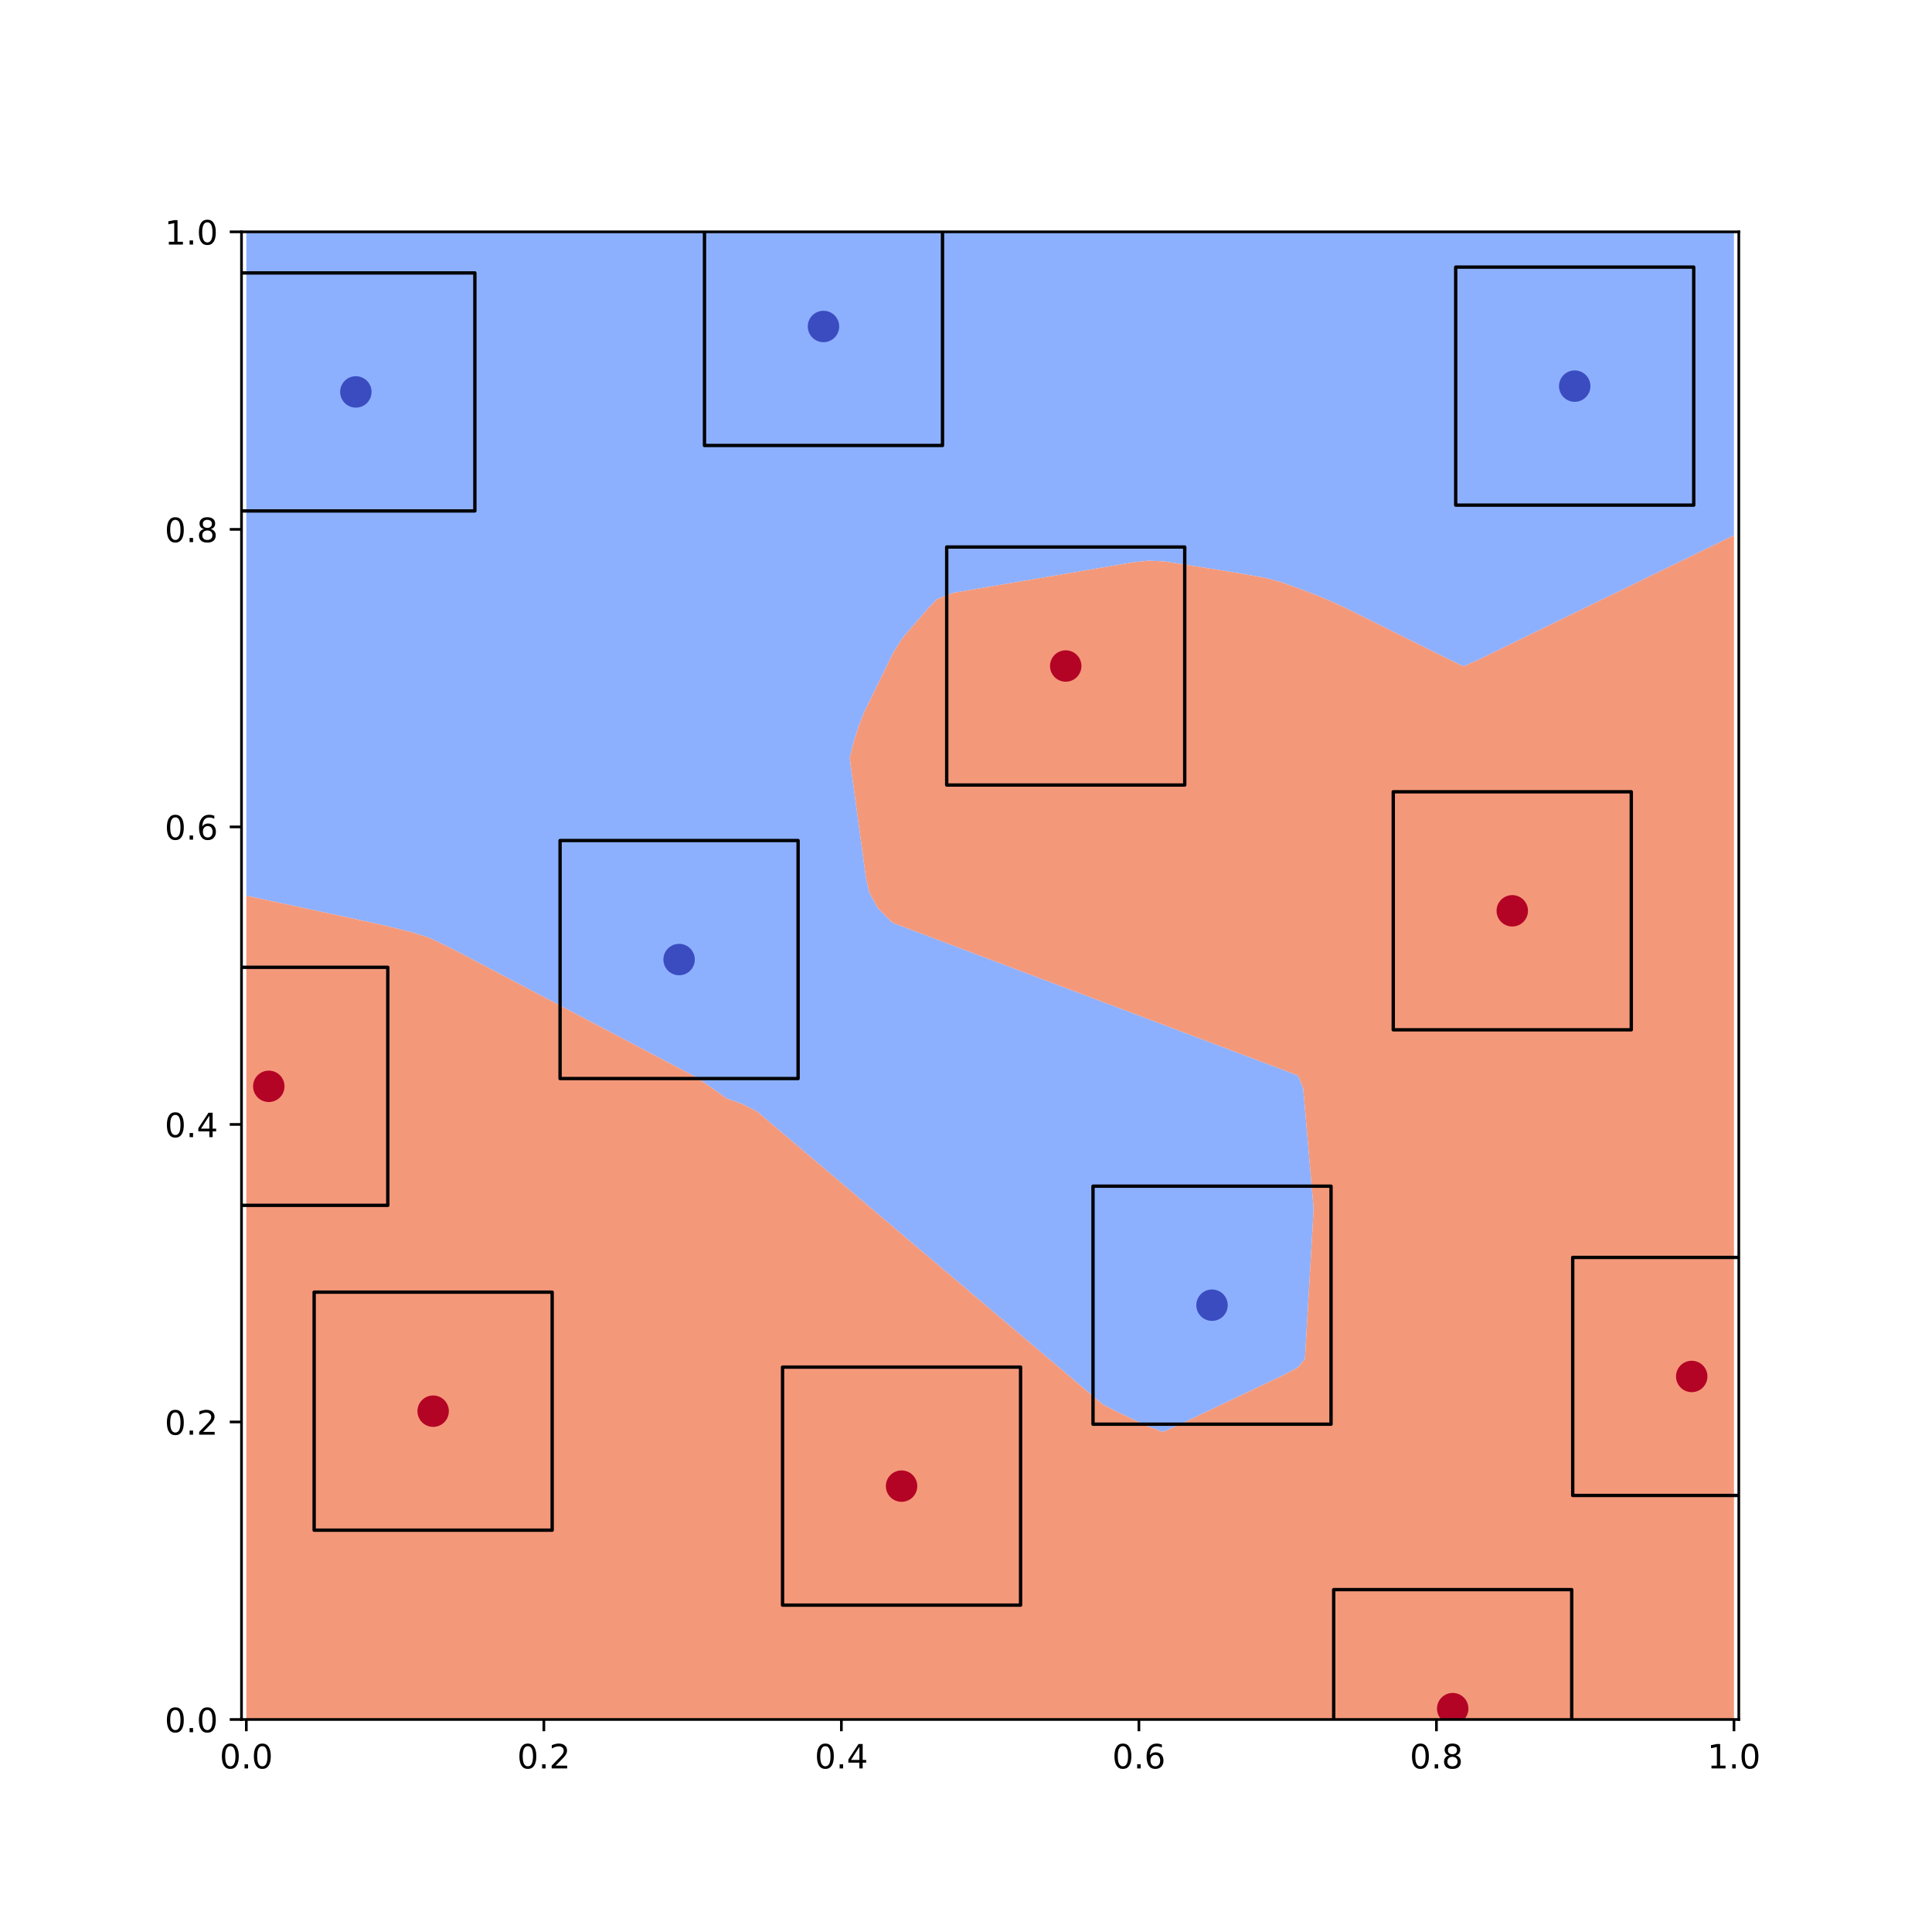 <?xml version="1.0" encoding="utf-8" standalone="no"?>
<!DOCTYPE svg PUBLIC "-//W3C//DTD SVG 1.1//EN"
  "http://www.w3.org/Graphics/SVG/1.1/DTD/svg11.dtd">
<!-- Created with matplotlib (http://matplotlib.org/) -->
<svg height="576pt" version="1.1" viewBox="0 0 576 576" width="576pt" xmlns="http://www.w3.org/2000/svg" xmlns:xlink="http://www.w3.org/1999/xlink">
 <defs>
  <style type="text/css">
*{stroke-linecap:butt;stroke-linejoin:round;}
  </style>
 </defs>
 <g id="figure_1">
  <g id="patch_1">
   <path d="M 0 576 
L 576 576 
L 576 0 
L 0 0 
z
" style="fill:#ffffff;"/>
  </g>
  <g id="axes_1">
   <g id="patch_2">
    <path d="M 72 512.64 
L 518.4 512.64 
L 518.4 69.12 
L 72 69.12 
z
" style="fill:#ffffff;"/>
   </g>
   <g id="PathCollection_1">
    <path clip-path="url(#pfbce9d795e)" d="M 337.76 423.149 
L 342.24 425.25 
L 346.72 426.938 
L 351.2 424.945 
L 355.198 423.04 
L 355.68 422.81 
L 360.16 420.676 
L 364.603 418.56 
L 364.64 418.542 
L 369.12 416.408 
L 373.6 414.274 
L 374.007 414.08 
L 378.08 412.14 
L 382.56 410.006 
L 383.412 409.6 
L 387.04 407.622 
L 389.057 405.12 
L 389.317 400.64 
L 389.578 396.16 
L 389.838 391.68 
L 390.099 387.2 
L 390.359 382.72 
L 390.62 378.24 
L 390.88 373.76 
L 391.141 369.28 
L 391.402 364.8 
L 391.52 362.45 
L 391.628 360.32 
L 391.52 358.901 
L 391.255 355.84 
L 390.867 351.36 
L 390.479 346.88 
L 390.091 342.4 
L 389.703 337.92 
L 389.315 333.44 
L 388.928 328.96 
L 388.525 324.48 
L 387.04 320.702 
L 385.298 320 
L 382.56 318.969 
L 378.08 317.281 
L 373.6 315.593 
L 373.406 315.52 
L 369.12 313.906 
L 364.64 312.218 
L 361.513 311.04 
L 360.16 310.53 
L 355.68 308.843 
L 351.2 307.155 
L 349.62 306.56 
L 346.72 305.467 
L 342.24 303.78 
L 337.76 302.092 
L 337.728 302.08 
L 333.28 300.404 
L 328.8 298.717 
L 325.835 297.6 
L 324.32 297.029 
L 319.84 295.341 
L 315.36 293.654 
L 313.943 293.12 
L 310.88 291.966 
L 306.4 290.278 
L 302.051 288.64 
L 301.92 288.591 
L 297.44 286.903 
L 292.96 285.216 
L 290.158 284.16 
L 288.48 283.528 
L 284 281.84 
L 279.52 280.153 
L 278.265 279.68 
L 275.04 278.465 
L 270.56 276.777 
L 266.373 275.2 
L 266.08 275.08 
L 261.716 270.72 
L 261.6 270.547 
L 259.229 266.24 
L 258.189 261.76 
L 257.578 257.28 
L 257.12 253.921 
L 256.967 252.8 
L 256.357 248.32 
L 255.746 243.84 
L 255.135 239.36 
L 254.524 234.88 
L 253.913 230.4 
L 253.347 225.92 
L 254.451 221.44 
L 255.846 216.96 
L 257.12 213.695 
L 257.571 212.48 
L 259.755 208 
L 261.6 204.215 
L 261.939 203.52 
L 264.123 199.04 
L 266.08 195.026 
L 266.307 194.56 
L 269.174 190.08 
L 270.56 188.482 
L 273.059 185.6 
L 275.04 183.316 
L 276.945 181.12 
L 279.52 178.539 
L 284 176.819 
L 284.84 176.64 
L 288.48 176.022 
L 292.96 175.262 
L 297.44 174.502 
L 301.92 173.742 
L 306.4 172.982 
L 310.88 172.222 
L 311.248 172.16 
L 315.36 171.462 
L 319.84 170.702 
L 324.32 169.942 
L 328.8 169.182 
L 333.28 168.422 
L 337.655 167.68 
L 337.76 167.662 
L 342.24 167.181 
L 346.72 167.34 
L 349.06 167.68 
L 351.2 168.017 
L 355.68 168.721 
L 360.16 169.426 
L 364.64 170.13 
L 369.12 170.872 
L 373.6 171.65 
L 376.453 172.16 
L 378.08 172.511 
L 382.56 173.759 
L 387.04 175.405 
L 390.403 176.64 
L 391.52 177.072 
L 396 178.91 
L 400.48 180.936 
L 400.866 181.12 
L 404.96 183.155 
L 409.44 185.382 
L 409.878 185.6 
L 413.92 187.609 
L 418.4 189.836 
L 418.89 190.08 
L 422.88 192.064 
L 427.36 194.291 
L 427.902 194.56 
L 431.84 196.518 
L 436.32 198.672 
L 440.8 196.689 
L 445.172 194.56 
L 445.28 194.508 
L 449.76 192.326 
L 454.24 190.144 
L 454.372 190.08 
L 458.72 187.963 
L 463.2 185.781 
L 463.572 185.6 
L 467.68 183.6 
L 472.16 181.418 
L 472.772 181.12 
L 476.64 179.236 
L 481.12 177.055 
L 481.972 176.64 
L 485.6 174.873 
L 490.08 172.691 
L 491.171 172.16 
L 494.56 170.51 
L 499.04 168.328 
L 500.371 167.68 
L 503.52 166.147 
L 508 163.965 
L 509.571 163.2 
L 512.48 161.783 
L 516.96 159.602 
L 516.96 158.72 
L 516.96 154.24 
L 516.96 149.76 
L 516.96 145.28 
L 516.96 140.8 
L 516.96 136.32 
L 516.96 131.84 
L 516.96 127.36 
L 516.96 122.88 
L 516.96 118.4 
L 516.96 113.92 
L 516.96 109.44 
L 516.96 104.96 
L 516.96 100.48 
L 516.96 96 
L 516.96 91.52 
L 516.96 87.04 
L 516.96 82.56 
L 516.96 78.08 
L 516.96 73.6 
L 516.96 69.12 
L 512.48 69.12 
L 508 69.12 
L 503.52 69.12 
L 499.04 69.12 
L 494.56 69.12 
L 490.08 69.12 
L 485.6 69.12 
L 481.12 69.12 
L 476.64 69.12 
L 472.16 69.12 
L 467.68 69.12 
L 463.2 69.12 
L 458.72 69.12 
L 454.24 69.12 
L 449.76 69.12 
L 445.28 69.12 
L 440.8 69.12 
L 436.32 69.12 
L 431.84 69.12 
L 427.36 69.12 
L 422.88 69.12 
L 418.4 69.12 
L 413.92 69.12 
L 409.44 69.12 
L 404.96 69.12 
L 400.48 69.12 
L 396 69.12 
L 391.52 69.12 
L 387.04 69.12 
L 382.56 69.12 
L 378.08 69.12 
L 373.6 69.12 
L 369.12 69.12 
L 364.64 69.12 
L 360.16 69.12 
L 355.68 69.12 
L 351.2 69.12 
L 346.72 69.12 
L 342.24 69.12 
L 337.76 69.12 
L 333.28 69.12 
L 328.8 69.12 
L 324.32 69.12 
L 319.84 69.12 
L 315.36 69.12 
L 310.88 69.12 
L 306.4 69.12 
L 301.92 69.12 
L 297.44 69.12 
L 292.96 69.12 
L 288.48 69.12 
L 284 69.12 
L 279.52 69.12 
L 275.04 69.12 
L 270.56 69.12 
L 266.08 69.12 
L 261.6 69.12 
L 257.12 69.12 
L 252.64 69.12 
L 248.16 69.12 
L 243.68 69.12 
L 239.2 69.12 
L 234.72 69.12 
L 230.24 69.12 
L 225.76 69.12 
L 221.28 69.12 
L 216.8 69.12 
L 212.32 69.12 
L 207.84 69.12 
L 203.36 69.12 
L 198.88 69.12 
L 194.4 69.12 
L 189.92 69.12 
L 185.44 69.12 
L 180.96 69.12 
L 176.48 69.12 
L 172 69.12 
L 167.52 69.12 
L 163.04 69.12 
L 158.56 69.12 
L 154.08 69.12 
L 149.6 69.12 
L 145.12 69.12 
L 140.64 69.12 
L 136.16 69.12 
L 131.68 69.12 
L 127.2 69.12 
L 122.72 69.12 
L 118.24 69.12 
L 113.76 69.12 
L 109.28 69.12 
L 104.8 69.12 
L 100.32 69.12 
L 95.84 69.12 
L 91.36 69.12 
L 86.88 69.12 
L 82.4 69.12 
L 77.92 69.12 
L 73.44 69.12 
L 73.44 73.6 
L 73.44 78.08 
L 73.44 82.56 
L 73.44 87.04 
L 73.44 91.52 
L 73.44 96 
L 73.44 100.48 
L 73.44 104.96 
L 73.44 109.44 
L 73.44 113.92 
L 73.44 118.4 
L 73.44 122.88 
L 73.44 127.36 
L 73.44 131.84 
L 73.44 136.32 
L 73.44 140.8 
L 73.44 145.28 
L 73.44 149.76 
L 73.44 154.24 
L 73.44 158.72 
L 73.44 163.2 
L 73.44 167.68 
L 73.44 172.16 
L 73.44 176.64 
L 73.44 181.12 
L 73.44 185.6 
L 73.44 190.08 
L 73.44 194.56 
L 73.44 199.04 
L 73.44 203.52 
L 73.44 208 
L 73.44 212.48 
L 73.44 216.96 
L 73.44 221.44 
L 73.44 225.92 
L 73.44 230.4 
L 73.44 234.88 
L 73.44 239.36 
L 73.44 243.84 
L 73.44 248.32 
L 73.44 252.8 
L 73.44 257.28 
L 73.44 261.76 
L 73.44 266.24 
L 73.44 267.043 
L 77.92 268.005 
L 82.4 268.966 
L 86.88 269.928 
L 90.569 270.72 
L 91.36 270.89 
L 95.84 271.851 
L 100.32 272.813 
L 104.8 273.775 
L 109.28 274.736 
L 111.392 275.2 
L 113.76 275.728 
L 118.24 276.805 
L 122.72 277.931 
L 127.2 279.343 
L 128.076 279.68 
L 131.68 281.342 
L 136.16 283.585 
L 137.28 284.16 
L 140.64 285.929 
L 145.12 288.288 
L 145.789 288.64 
L 149.6 290.647 
L 154.08 293.005 
L 154.297 293.12 
L 158.56 295.364 
L 162.806 297.6 
L 163.04 297.723 
L 167.52 300.082 
L 171.315 302.08 
L 172 302.44 
L 176.48 304.799 
L 179.824 306.56 
L 180.96 307.158 
L 185.44 309.517 
L 188.333 311.04 
L 189.92 311.875 
L 194.4 314.234 
L 196.842 315.52 
L 198.88 316.593 
L 203.36 318.952 
L 205.351 320 
L 207.84 321.31 
L 212.32 324.446 
L 212.38 324.48 
L 216.8 327.579 
L 220.723 328.96 
L 221.28 329.156 
L 225.76 331.431 
L 228.13 333.44 
L 230.24 335.228 
L 233.416 337.92 
L 234.72 339.025 
L 238.702 342.4 
L 239.2 342.822 
L 243.68 346.619 
L 243.987 346.88 
L 248.16 350.416 
L 249.273 351.36 
L 252.64 354.214 
L 254.559 355.84 
L 257.12 358.011 
L 259.845 360.32 
L 261.6 361.808 
L 265.131 364.8 
L 266.08 365.605 
L 270.416 369.28 
L 270.56 369.402 
L 275.04 373.199 
L 275.702 373.76 
L 279.52 376.996 
L 280.988 378.24 
L 284 380.793 
L 286.274 382.72 
L 288.48 384.59 
L 291.56 387.2 
L 292.96 388.387 
L 296.845 391.68 
L 297.44 392.184 
L 301.92 395.981 
L 302.131 396.16 
L 306.4 399.778 
L 307.417 400.64 
L 310.88 403.575 
L 312.703 405.12 
L 315.36 407.372 
L 317.988 409.6 
L 319.84 411.169 
L 323.274 414.08 
L 324.32 414.966 
L 328.56 418.56 
L 328.8 418.729 
L 333.28 421.047 
L 337.528 423.04 
z
" style="fill:#8db0fe;"/>
   </g>
   <g id="PathCollection_2">
    <path clip-path="url(#pfbce9d795e)" d="M 77.92 512.64 
L 82.4 512.64 
L 86.88 512.64 
L 91.36 512.64 
L 95.84 512.64 
L 100.32 512.64 
L 104.8 512.64 
L 109.28 512.64 
L 113.76 512.64 
L 118.24 512.64 
L 122.72 512.64 
L 127.2 512.64 
L 131.68 512.64 
L 136.16 512.64 
L 140.64 512.64 
L 145.12 512.64 
L 149.6 512.64 
L 154.08 512.64 
L 158.56 512.64 
L 163.04 512.64 
L 167.52 512.64 
L 172 512.64 
L 176.48 512.64 
L 180.96 512.64 
L 185.44 512.64 
L 189.92 512.64 
L 194.4 512.64 
L 198.88 512.64 
L 203.36 512.64 
L 207.84 512.64 
L 212.32 512.64 
L 216.8 512.64 
L 221.28 512.64 
L 225.76 512.64 
L 230.24 512.64 
L 234.72 512.64 
L 239.2 512.64 
L 243.68 512.64 
L 248.16 512.64 
L 252.64 512.64 
L 257.12 512.64 
L 261.6 512.64 
L 266.08 512.64 
L 270.56 512.64 
L 275.04 512.64 
L 279.52 512.64 
L 284 512.64 
L 288.48 512.64 
L 292.96 512.64 
L 297.44 512.64 
L 301.92 512.64 
L 306.4 512.64 
L 310.88 512.64 
L 315.36 512.64 
L 319.84 512.64 
L 324.32 512.64 
L 328.8 512.64 
L 333.28 512.64 
L 337.76 512.64 
L 342.24 512.64 
L 346.72 512.64 
L 351.2 512.64 
L 355.68 512.64 
L 360.16 512.64 
L 364.64 512.64 
L 369.12 512.64 
L 373.6 512.64 
L 378.08 512.64 
L 382.56 512.64 
L 387.04 512.64 
L 391.52 512.64 
L 396 512.64 
L 400.48 512.64 
L 404.96 512.64 
L 409.44 512.64 
L 413.92 512.64 
L 418.4 512.64 
L 422.88 512.64 
L 427.36 512.64 
L 431.84 512.64 
L 436.32 512.64 
L 440.8 512.64 
L 445.28 512.64 
L 449.76 512.64 
L 454.24 512.64 
L 458.72 512.64 
L 463.2 512.64 
L 467.68 512.64 
L 472.16 512.64 
L 476.64 512.64 
L 481.12 512.64 
L 485.6 512.64 
L 490.08 512.64 
L 494.56 512.64 
L 499.04 512.64 
L 503.52 512.64 
L 508 512.64 
L 512.48 512.64 
L 516.96 512.64 
L 516.96 508.16 
L 516.96 503.68 
L 516.96 499.2 
L 516.96 494.72 
L 516.96 490.24 
L 516.96 485.76 
L 516.96 481.28 
L 516.96 476.8 
L 516.96 472.32 
L 516.96 467.84 
L 516.96 463.36 
L 516.96 458.88 
L 516.96 454.4 
L 516.96 449.92 
L 516.96 445.44 
L 516.96 440.96 
L 516.96 436.48 
L 516.96 432 
L 516.96 427.52 
L 516.96 423.04 
L 516.96 418.56 
L 516.96 414.08 
L 516.96 409.6 
L 516.96 405.12 
L 516.96 400.64 
L 516.96 396.16 
L 516.96 391.68 
L 516.96 387.2 
L 516.96 382.72 
L 516.96 378.24 
L 516.96 373.76 
L 516.96 369.28 
L 516.96 364.8 
L 516.96 360.32 
L 516.96 355.84 
L 516.96 351.36 
L 516.96 346.88 
L 516.96 342.4 
L 516.96 337.92 
L 516.96 333.44 
L 516.96 328.96 
L 516.96 324.48 
L 516.96 320 
L 516.96 315.52 
L 516.96 311.04 
L 516.96 306.56 
L 516.96 302.08 
L 516.96 297.6 
L 516.96 293.12 
L 516.96 288.64 
L 516.96 284.16 
L 516.96 279.68 
L 516.96 275.2 
L 516.96 270.72 
L 516.96 266.24 
L 516.96 261.76 
L 516.96 257.28 
L 516.96 252.8 
L 516.96 248.32 
L 516.96 243.84 
L 516.96 239.36 
L 516.96 234.88 
L 516.96 230.4 
L 516.96 225.92 
L 516.96 221.44 
L 516.96 216.96 
L 516.96 212.48 
L 516.96 208 
L 516.96 203.52 
L 516.96 199.04 
L 516.96 194.56 
L 516.96 190.08 
L 516.96 185.6 
L 516.96 181.12 
L 516.96 176.64 
L 516.96 172.16 
L 516.96 167.68 
L 516.96 163.2 
L 516.96 159.602 
L 512.48 161.783 
L 509.571 163.2 
L 508 163.965 
L 503.52 166.147 
L 500.371 167.68 
L 499.04 168.328 
L 494.56 170.51 
L 491.171 172.16 
L 490.08 172.691 
L 485.6 174.873 
L 481.972 176.64 
L 481.12 177.055 
L 476.64 179.236 
L 472.772 181.12 
L 472.16 181.418 
L 467.68 183.6 
L 463.572 185.6 
L 463.2 185.781 
L 458.72 187.963 
L 454.372 190.08 
L 454.24 190.144 
L 449.76 192.326 
L 445.28 194.508 
L 445.172 194.56 
L 440.8 196.689 
L 436.32 198.672 
L 431.84 196.518 
L 427.902 194.56 
L 427.36 194.291 
L 422.88 192.064 
L 418.89 190.08 
L 418.4 189.836 
L 413.92 187.609 
L 409.878 185.6 
L 409.44 185.382 
L 404.96 183.155 
L 400.866 181.12 
L 400.48 180.936 
L 396 178.91 
L 391.52 177.072 
L 390.403 176.64 
L 387.04 175.405 
L 382.56 173.759 
L 378.08 172.511 
L 376.453 172.16 
L 373.6 171.65 
L 369.12 170.872 
L 364.64 170.13 
L 360.16 169.426 
L 355.68 168.721 
L 351.2 168.017 
L 349.06 167.68 
L 346.72 167.34 
L 342.24 167.181 
L 337.76 167.662 
L 337.655 167.68 
L 333.28 168.422 
L 328.8 169.182 
L 324.32 169.942 
L 319.84 170.702 
L 315.36 171.462 
L 311.248 172.16 
L 310.88 172.222 
L 306.4 172.982 
L 301.92 173.742 
L 297.44 174.502 
L 292.96 175.262 
L 288.48 176.022 
L 284.84 176.64 
L 284 176.819 
L 279.52 178.539 
L 276.945 181.12 
L 275.04 183.316 
L 273.059 185.6 
L 270.56 188.482 
L 269.174 190.08 
L 266.307 194.56 
L 266.08 195.026 
L 264.123 199.04 
L 261.939 203.52 
L 261.6 204.215 
L 259.755 208 
L 257.571 212.48 
L 257.12 213.695 
L 255.846 216.96 
L 254.451 221.44 
L 253.347 225.92 
L 253.913 230.4 
L 254.524 234.88 
L 255.135 239.36 
L 255.746 243.84 
L 256.357 248.32 
L 256.967 252.8 
L 257.12 253.921 
L 257.578 257.28 
L 258.189 261.76 
L 259.229 266.24 
L 261.6 270.547 
L 261.716 270.72 
L 266.08 275.08 
L 266.373 275.2 
L 270.56 276.777 
L 275.04 278.465 
L 278.265 279.68 
L 279.52 280.153 
L 284 281.84 
L 288.48 283.528 
L 290.158 284.16 
L 292.96 285.216 
L 297.44 286.903 
L 301.92 288.591 
L 302.051 288.64 
L 306.4 290.278 
L 310.88 291.966 
L 313.943 293.12 
L 315.36 293.654 
L 319.84 295.341 
L 324.32 297.029 
L 325.835 297.6 
L 328.8 298.717 
L 333.28 300.404 
L 337.728 302.08 
L 337.76 302.092 
L 342.24 303.78 
L 346.72 305.467 
L 349.62 306.56 
L 351.2 307.155 
L 355.68 308.843 
L 360.16 310.53 
L 361.513 311.04 
L 364.64 312.218 
L 369.12 313.906 
L 373.406 315.52 
L 373.6 315.593 
L 378.08 317.281 
L 382.56 318.969 
L 385.298 320 
L 387.04 320.702 
L 388.525 324.48 
L 388.928 328.96 
L 389.315 333.44 
L 389.703 337.92 
L 390.091 342.4 
L 390.479 346.88 
L 390.867 351.36 
L 391.255 355.84 
L 391.52 358.901 
L 391.628 360.32 
L 391.52 362.45 
L 391.402 364.8 
L 391.141 369.28 
L 390.88 373.76 
L 390.62 378.24 
L 390.359 382.72 
L 390.099 387.2 
L 389.838 391.68 
L 389.578 396.16 
L 389.317 400.64 
L 389.057 405.12 
L 387.04 407.622 
L 383.412 409.6 
L 382.56 410.006 
L 378.08 412.14 
L 374.007 414.08 
L 373.6 414.274 
L 369.12 416.408 
L 364.64 418.542 
L 364.603 418.56 
L 360.16 420.676 
L 355.68 422.81 
L 355.198 423.04 
L 351.2 424.945 
L 346.72 426.938 
L 342.24 425.25 
L 337.76 423.149 
L 337.528 423.04 
L 333.28 421.047 
L 328.8 418.729 
L 328.56 418.56 
L 324.32 414.966 
L 323.274 414.08 
L 319.84 411.169 
L 317.988 409.6 
L 315.36 407.372 
L 312.703 405.12 
L 310.88 403.575 
L 307.417 400.64 
L 306.4 399.778 
L 302.131 396.16 
L 301.92 395.981 
L 297.44 392.184 
L 296.845 391.68 
L 292.96 388.387 
L 291.56 387.2 
L 288.48 384.59 
L 286.274 382.72 
L 284 380.793 
L 280.988 378.24 
L 279.52 376.996 
L 275.702 373.76 
L 275.04 373.199 
L 270.56 369.402 
L 270.416 369.28 
L 266.08 365.605 
L 265.131 364.8 
L 261.6 361.808 
L 259.845 360.32 
L 257.12 358.011 
L 254.559 355.84 
L 252.64 354.214 
L 249.273 351.36 
L 248.16 350.416 
L 243.987 346.88 
L 243.68 346.619 
L 239.2 342.822 
L 238.702 342.4 
L 234.72 339.025 
L 233.416 337.92 
L 230.24 335.228 
L 228.13 333.44 
L 225.76 331.431 
L 221.28 329.156 
L 220.723 328.96 
L 216.8 327.579 
L 212.38 324.48 
L 212.32 324.446 
L 207.84 321.31 
L 205.351 320 
L 203.36 318.952 
L 198.88 316.593 
L 196.842 315.52 
L 194.4 314.234 
L 189.92 311.875 
L 188.333 311.04 
L 185.44 309.517 
L 180.96 307.158 
L 179.824 306.56 
L 176.48 304.799 
L 172 302.44 
L 171.315 302.08 
L 167.52 300.082 
L 163.04 297.723 
L 162.806 297.6 
L 158.56 295.364 
L 154.297 293.12 
L 154.08 293.005 
L 149.6 290.647 
L 145.789 288.64 
L 145.12 288.288 
L 140.64 285.929 
L 137.28 284.16 
L 136.16 283.585 
L 131.68 281.342 
L 128.076 279.68 
L 127.2 279.343 
L 122.72 277.931 
L 118.24 276.805 
L 113.76 275.728 
L 111.392 275.2 
L 109.28 274.736 
L 104.8 273.775 
L 100.32 272.813 
L 95.84 271.851 
L 91.36 270.89 
L 90.569 270.72 
L 86.88 269.928 
L 82.4 268.966 
L 77.92 268.005 
L 73.44 267.043 
L 73.44 270.72 
L 73.44 275.2 
L 73.44 279.68 
L 73.44 284.16 
L 73.44 288.64 
L 73.44 293.12 
L 73.44 297.6 
L 73.44 302.08 
L 73.44 306.56 
L 73.44 311.04 
L 73.44 315.52 
L 73.44 320 
L 73.44 324.48 
L 73.44 328.96 
L 73.44 333.44 
L 73.44 337.92 
L 73.44 342.4 
L 73.44 346.88 
L 73.44 351.36 
L 73.44 355.84 
L 73.44 360.32 
L 73.44 364.8 
L 73.44 369.28 
L 73.44 373.76 
L 73.44 378.24 
L 73.44 382.72 
L 73.44 387.2 
L 73.44 391.68 
L 73.44 396.16 
L 73.44 400.64 
L 73.44 405.12 
L 73.44 409.6 
L 73.44 414.08 
L 73.44 418.56 
L 73.44 423.04 
L 73.44 427.52 
L 73.44 432 
L 73.44 436.48 
L 73.44 440.96 
L 73.44 445.44 
L 73.44 449.92 
L 73.44 454.4 
L 73.44 458.88 
L 73.44 463.36 
L 73.44 467.84 
L 73.44 472.32 
L 73.44 476.8 
L 73.44 481.28 
L 73.44 485.76 
L 73.44 490.24 
L 73.44 494.72 
L 73.44 499.2 
L 73.44 503.68 
L 73.44 508.16 
L 73.44 512.64 
z
" style="fill:#f4987a;"/>
   </g>
   <g id="PathCollection_3">
    <defs>
     <path d="M 0 4.183 
C 1.109 4.183 2.174 3.743 2.958 2.958 
C 3.743 2.174 4.183 1.109 4.183 0 
C 4.183 -1.109 3.743 -2.174 2.958 -2.958 
C 2.174 -3.743 1.109 -4.183 0 -4.183 
C -1.109 -4.183 -2.174 -3.743 -2.958 -2.958 
C -3.743 -2.174 -4.183 -1.109 -4.183 0 
C -4.183 1.109 -3.743 2.174 -2.958 2.958 
C -2.174 3.743 -1.109 4.183 0 4.183 
z
" id="C0_0_c644ca6d27"/>
    </defs>
    <g clip-path="url(#pfbce9d795e)">
     <use style="fill:#b40426;stroke:#b40426;" x="317.73" xlink:href="#C0_0_c644ca6d27" y="198.562"/>
    </g>
    <g clip-path="url(#pfbce9d795e)">
     <use style="fill:#3b4cc0;stroke:#3b4cc0;" x="202.462" xlink:href="#C0_0_c644ca6d27" y="286.078"/>
    </g>
    <g clip-path="url(#pfbce9d795e)">
     <use style="fill:#3b4cc0;stroke:#3b4cc0;" x="469.48" xlink:href="#C0_0_c644ca6d27" y="115.116"/>
    </g>
    <g clip-path="url(#pfbce9d795e)">
     <use style="fill:#b40426;stroke:#b40426;" x="129.14" xlink:href="#C0_0_c644ca6d27" y="420.724"/>
    </g>
    <g clip-path="url(#pfbce9d795e)">
     <use style="fill:#3b4cc0;stroke:#3b4cc0;" x="361.348" xlink:href="#C0_0_c644ca6d27" y="389.125"/>
    </g>
    <g clip-path="url(#pfbce9d795e)">
     <use style="fill:#b40426;stroke:#b40426;" x="268.79" xlink:href="#C0_0_c644ca6d27" y="443.066"/>
    </g>
    <g clip-path="url(#pfbce9d795e)">
     <use style="fill:#3b4cc0;stroke:#3b4cc0;" x="245.513" xlink:href="#C0_0_c644ca6d27" y="97.335"/>
    </g>
    <g clip-path="url(#pfbce9d795e)">
     <use style="fill:#b40426;stroke:#b40426;" x="504.365" xlink:href="#C0_0_c644ca6d27" y="410.371"/>
    </g>
    <g clip-path="url(#pfbce9d795e)">
     <use style="fill:#b40426;stroke:#b40426;" x="450.863" xlink:href="#C0_0_c644ca6d27" y="271.545"/>
    </g>
    <g clip-path="url(#pfbce9d795e)">
     <use style="fill:#3b4cc0;stroke:#3b4cc0;" x="106.094" xlink:href="#C0_0_c644ca6d27" y="116.846"/>
    </g>
    <g clip-path="url(#pfbce9d795e)">
     <use style="fill:#b40426;stroke:#b40426;" x="80.137" xlink:href="#C0_0_c644ca6d27" y="323.876"/>
    </g>
    <g clip-path="url(#pfbce9d795e)">
     <use style="fill:#b40426;stroke:#b40426;" x="433.107" xlink:href="#C0_0_c644ca6d27" y="509.406"/>
    </g>
   </g>
   <g id="patch_3">
    <path clip-path="url(#pfbce9d795e)" d="M 282.248 234.044 
L 353.211 234.044 
L 353.211 163.081 
L 282.248 163.081 
z
" style="fill:none;stroke:#000000;stroke-linejoin:miter;"/>
   </g>
   <g id="patch_4">
    <path clip-path="url(#pfbce9d795e)" d="M 166.98 321.559 
L 237.944 321.559 
L 237.944 250.596 
L 166.98 250.596 
z
" style="fill:none;stroke:#000000;stroke-linejoin:miter;"/>
   </g>
   <g id="patch_5">
    <path clip-path="url(#pfbce9d795e)" d="M 433.998 150.598 
L 504.961 150.598 
L 504.961 79.634 
L 433.998 79.634 
z
" style="fill:none;stroke:#000000;stroke-linejoin:miter;"/>
   </g>
   <g id="patch_6">
    <path clip-path="url(#pfbce9d795e)" d="M 93.658 456.205 
L 164.621 456.205 
L 164.621 385.242 
L 93.658 385.242 
z
" style="fill:none;stroke:#000000;stroke-linejoin:miter;"/>
   </g>
   <g id="patch_7">
    <path clip-path="url(#pfbce9d795e)" d="M 325.867 424.607 
L 396.83 424.607 
L 396.83 353.644 
L 325.867 353.644 
z
" style="fill:none;stroke:#000000;stroke-linejoin:miter;"/>
   </g>
   <g id="patch_8">
    <path clip-path="url(#pfbce9d795e)" d="M 233.308 478.548 
L 304.272 478.548 
L 304.272 407.584 
L 233.308 407.584 
z
" style="fill:none;stroke:#000000;stroke-linejoin:miter;"/>
   </g>
   <g id="patch_9">
    <path clip-path="url(#pfbce9d795e)" d="M 210.031 132.817 
L 280.995 132.817 
L 280.995 61.854 
L 210.031 61.854 
z
" style="fill:none;stroke:#000000;stroke-linejoin:miter;"/>
   </g>
   <g id="patch_10">
    <path clip-path="url(#pfbce9d795e)" d="M 468.884 445.853 
L 539.847 445.853 
L 539.847 374.89 
L 468.884 374.89 
z
" style="fill:none;stroke:#000000;stroke-linejoin:miter;"/>
   </g>
   <g id="patch_11">
    <path clip-path="url(#pfbce9d795e)" d="M 415.381 307.027 
L 486.344 307.027 
L 486.344 236.063 
L 415.381 236.063 
z
" style="fill:none;stroke:#000000;stroke-linejoin:miter;"/>
   </g>
   <g id="patch_12">
    <path clip-path="url(#pfbce9d795e)" d="M 70.612 152.327 
L 141.575 152.327 
L 141.575 81.364 
L 70.612 81.364 
z
" style="fill:none;stroke:#000000;stroke-linejoin:miter;"/>
   </g>
   <g id="patch_13">
    <path clip-path="url(#pfbce9d795e)" d="M 44.656 359.357 
L 115.619 359.357 
L 115.619 288.394 
L 44.656 288.394 
z
" style="fill:none;stroke:#000000;stroke-linejoin:miter;"/>
   </g>
   <g id="patch_14">
    <path clip-path="url(#pfbce9d795e)" d="M 397.625 544.887 
L 468.588 544.887 
L 468.588 473.924 
L 397.625 473.924 
z
" style="fill:none;stroke:#000000;stroke-linejoin:miter;"/>
   </g>
   <g id="matplotlib.axis_1">
    <g id="xtick_1">
     <g id="line2d_1">
      <defs>
       <path d="M 0 0 
L 0 3.5 
" id="mf9260fb4a7" style="stroke:#000000;stroke-width:0.8;"/>
      </defs>
      <g>
       <use style="stroke:#000000;stroke-width:0.8;" x="73.44" xlink:href="#mf9260fb4a7" y="512.64"/>
      </g>
     </g>
     <g id="text_1">
      <!-- 0.0 -->
      <defs>
       <path d="M 31.781 66.406 
Q 24.172 66.406 20.328 58.906 
Q 16.5 51.422 16.5 36.375 
Q 16.5 21.391 20.328 13.891 
Q 24.172 6.391 31.781 6.391 
Q 39.453 6.391 43.281 13.891 
Q 47.125 21.391 47.125 36.375 
Q 47.125 51.422 43.281 58.906 
Q 39.453 66.406 31.781 66.406 
z
M 31.781 74.219 
Q 44.047 74.219 50.516 64.516 
Q 56.984 54.828 56.984 36.375 
Q 56.984 17.969 50.516 8.266 
Q 44.047 -1.422 31.781 -1.422 
Q 19.531 -1.422 13.062 8.266 
Q 6.594 17.969 6.594 36.375 
Q 6.594 54.828 13.062 64.516 
Q 19.531 74.219 31.781 74.219 
z
" id="DejaVuSans-30"/>
       <path d="M 10.688 12.406 
L 21 12.406 
L 21 0 
L 10.688 0 
z
" id="DejaVuSans-2e"/>
      </defs>
      <g transform="translate(65.488 527.238)scale(0.1 -0.1)">
       <use xlink:href="#DejaVuSans-30"/>
       <use x="63.623" xlink:href="#DejaVuSans-2e"/>
       <use x="95.41" xlink:href="#DejaVuSans-30"/>
      </g>
     </g>
    </g>
    <g id="xtick_2">
     <g id="line2d_2">
      <g>
       <use style="stroke:#000000;stroke-width:0.8;" x="162.144" xlink:href="#mf9260fb4a7" y="512.64"/>
      </g>
     </g>
     <g id="text_2">
      <!-- 0.2 -->
      <defs>
       <path d="M 19.188 8.297 
L 53.609 8.297 
L 53.609 0 
L 7.328 0 
L 7.328 8.297 
Q 12.938 14.109 22.625 23.891 
Q 32.328 33.688 34.812 36.531 
Q 39.547 41.844 41.422 45.531 
Q 43.312 49.219 43.312 52.781 
Q 43.312 58.594 39.234 62.25 
Q 35.156 65.922 28.609 65.922 
Q 23.969 65.922 18.812 64.312 
Q 13.672 62.703 7.812 59.422 
L 7.812 69.391 
Q 13.766 71.781 18.938 73 
Q 24.125 74.219 28.422 74.219 
Q 39.75 74.219 46.484 68.547 
Q 53.219 62.891 53.219 53.422 
Q 53.219 48.922 51.531 44.891 
Q 49.859 40.875 45.406 35.406 
Q 44.188 33.984 37.641 27.219 
Q 31.109 20.453 19.188 8.297 
z
" id="DejaVuSans-32"/>
      </defs>
      <g transform="translate(154.192 527.238)scale(0.1 -0.1)">
       <use xlink:href="#DejaVuSans-30"/>
       <use x="63.623" xlink:href="#DejaVuSans-2e"/>
       <use x="95.41" xlink:href="#DejaVuSans-32"/>
      </g>
     </g>
    </g>
    <g id="xtick_3">
     <g id="line2d_3">
      <g>
       <use style="stroke:#000000;stroke-width:0.8;" x="250.848" xlink:href="#mf9260fb4a7" y="512.64"/>
      </g>
     </g>
     <g id="text_3">
      <!-- 0.4 -->
      <defs>
       <path d="M 37.797 64.312 
L 12.891 25.391 
L 37.797 25.391 
z
M 35.203 72.906 
L 47.609 72.906 
L 47.609 25.391 
L 58.016 25.391 
L 58.016 17.188 
L 47.609 17.188 
L 47.609 0 
L 37.797 0 
L 37.797 17.188 
L 4.891 17.188 
L 4.891 26.703 
z
" id="DejaVuSans-34"/>
      </defs>
      <g transform="translate(242.896 527.238)scale(0.1 -0.1)">
       <use xlink:href="#DejaVuSans-30"/>
       <use x="63.623" xlink:href="#DejaVuSans-2e"/>
       <use x="95.41" xlink:href="#DejaVuSans-34"/>
      </g>
     </g>
    </g>
    <g id="xtick_4">
     <g id="line2d_4">
      <g>
       <use style="stroke:#000000;stroke-width:0.8;" x="339.552" xlink:href="#mf9260fb4a7" y="512.64"/>
      </g>
     </g>
     <g id="text_4">
      <!-- 0.6 -->
      <defs>
       <path d="M 33.016 40.375 
Q 26.375 40.375 22.484 35.828 
Q 18.609 31.297 18.609 23.391 
Q 18.609 15.531 22.484 10.953 
Q 26.375 6.391 33.016 6.391 
Q 39.656 6.391 43.531 10.953 
Q 47.406 15.531 47.406 23.391 
Q 47.406 31.297 43.531 35.828 
Q 39.656 40.375 33.016 40.375 
z
M 52.594 71.297 
L 52.594 62.312 
Q 48.875 64.062 45.094 64.984 
Q 41.312 65.922 37.594 65.922 
Q 27.828 65.922 22.672 59.328 
Q 17.531 52.734 16.797 39.406 
Q 19.672 43.656 24.016 45.922 
Q 28.375 48.188 33.594 48.188 
Q 44.578 48.188 50.953 41.516 
Q 57.328 34.859 57.328 23.391 
Q 57.328 12.156 50.688 5.359 
Q 44.047 -1.422 33.016 -1.422 
Q 20.359 -1.422 13.672 8.266 
Q 6.984 17.969 6.984 36.375 
Q 6.984 53.656 15.188 63.938 
Q 23.391 74.219 37.203 74.219 
Q 40.922 74.219 44.703 73.484 
Q 48.484 72.75 52.594 71.297 
z
" id="DejaVuSans-36"/>
      </defs>
      <g transform="translate(331.6 527.238)scale(0.1 -0.1)">
       <use xlink:href="#DejaVuSans-30"/>
       <use x="63.623" xlink:href="#DejaVuSans-2e"/>
       <use x="95.41" xlink:href="#DejaVuSans-36"/>
      </g>
     </g>
    </g>
    <g id="xtick_5">
     <g id="line2d_5">
      <g>
       <use style="stroke:#000000;stroke-width:0.8;" x="428.256" xlink:href="#mf9260fb4a7" y="512.64"/>
      </g>
     </g>
     <g id="text_5">
      <!-- 0.8 -->
      <defs>
       <path d="M 31.781 34.625 
Q 24.75 34.625 20.719 30.859 
Q 16.703 27.094 16.703 20.516 
Q 16.703 13.922 20.719 10.156 
Q 24.75 6.391 31.781 6.391 
Q 38.812 6.391 42.859 10.172 
Q 46.922 13.969 46.922 20.516 
Q 46.922 27.094 42.891 30.859 
Q 38.875 34.625 31.781 34.625 
z
M 21.922 38.812 
Q 15.578 40.375 12.031 44.719 
Q 8.5 49.078 8.5 55.328 
Q 8.5 64.062 14.719 69.141 
Q 20.953 74.219 31.781 74.219 
Q 42.672 74.219 48.875 69.141 
Q 55.078 64.062 55.078 55.328 
Q 55.078 49.078 51.531 44.719 
Q 48 40.375 41.703 38.812 
Q 48.828 37.156 52.797 32.312 
Q 56.781 27.484 56.781 20.516 
Q 56.781 9.906 50.312 4.234 
Q 43.844 -1.422 31.781 -1.422 
Q 19.734 -1.422 13.25 4.234 
Q 6.781 9.906 6.781 20.516 
Q 6.781 27.484 10.781 32.312 
Q 14.797 37.156 21.922 38.812 
z
M 18.312 54.391 
Q 18.312 48.734 21.844 45.562 
Q 25.391 42.391 31.781 42.391 
Q 38.141 42.391 41.719 45.562 
Q 45.312 48.734 45.312 54.391 
Q 45.312 60.062 41.719 63.234 
Q 38.141 66.406 31.781 66.406 
Q 25.391 66.406 21.844 63.234 
Q 18.312 60.062 18.312 54.391 
z
" id="DejaVuSans-38"/>
      </defs>
      <g transform="translate(420.304 527.238)scale(0.1 -0.1)">
       <use xlink:href="#DejaVuSans-30"/>
       <use x="63.623" xlink:href="#DejaVuSans-2e"/>
       <use x="95.41" xlink:href="#DejaVuSans-38"/>
      </g>
     </g>
    </g>
    <g id="xtick_6">
     <g id="line2d_6">
      <g>
       <use style="stroke:#000000;stroke-width:0.8;" x="516.96" xlink:href="#mf9260fb4a7" y="512.64"/>
      </g>
     </g>
     <g id="text_6">
      <!-- 1.0 -->
      <defs>
       <path d="M 12.406 8.297 
L 28.516 8.297 
L 28.516 63.922 
L 10.984 60.406 
L 10.984 69.391 
L 28.422 72.906 
L 38.281 72.906 
L 38.281 8.297 
L 54.391 8.297 
L 54.391 0 
L 12.406 0 
z
" id="DejaVuSans-31"/>
      </defs>
      <g transform="translate(509.008 527.238)scale(0.1 -0.1)">
       <use xlink:href="#DejaVuSans-31"/>
       <use x="63.623" xlink:href="#DejaVuSans-2e"/>
       <use x="95.41" xlink:href="#DejaVuSans-30"/>
      </g>
     </g>
    </g>
   </g>
   <g id="matplotlib.axis_2">
    <g id="ytick_1">
     <g id="line2d_7">
      <defs>
       <path d="M 0 0 
L -3.5 0 
" id="mfd1fabb417" style="stroke:#000000;stroke-width:0.8;"/>
      </defs>
      <g>
       <use style="stroke:#000000;stroke-width:0.8;" x="72" xlink:href="#mfd1fabb417" y="512.64"/>
      </g>
     </g>
     <g id="text_7">
      <!-- 0.0 -->
      <g transform="translate(49.097 516.439)scale(0.1 -0.1)">
       <use xlink:href="#DejaVuSans-30"/>
       <use x="63.623" xlink:href="#DejaVuSans-2e"/>
       <use x="95.41" xlink:href="#DejaVuSans-30"/>
      </g>
     </g>
    </g>
    <g id="ytick_2">
     <g id="line2d_8">
      <g>
       <use style="stroke:#000000;stroke-width:0.8;" x="72" xlink:href="#mfd1fabb417" y="423.936"/>
      </g>
     </g>
     <g id="text_8">
      <!-- 0.2 -->
      <g transform="translate(49.097 427.735)scale(0.1 -0.1)">
       <use xlink:href="#DejaVuSans-30"/>
       <use x="63.623" xlink:href="#DejaVuSans-2e"/>
       <use x="95.41" xlink:href="#DejaVuSans-32"/>
      </g>
     </g>
    </g>
    <g id="ytick_3">
     <g id="line2d_9">
      <g>
       <use style="stroke:#000000;stroke-width:0.8;" x="72" xlink:href="#mfd1fabb417" y="335.232"/>
      </g>
     </g>
     <g id="text_9">
      <!-- 0.4 -->
      <g transform="translate(49.097 339.031)scale(0.1 -0.1)">
       <use xlink:href="#DejaVuSans-30"/>
       <use x="63.623" xlink:href="#DejaVuSans-2e"/>
       <use x="95.41" xlink:href="#DejaVuSans-34"/>
      </g>
     </g>
    </g>
    <g id="ytick_4">
     <g id="line2d_10">
      <g>
       <use style="stroke:#000000;stroke-width:0.8;" x="72" xlink:href="#mfd1fabb417" y="246.528"/>
      </g>
     </g>
     <g id="text_10">
      <!-- 0.6 -->
      <g transform="translate(49.097 250.327)scale(0.1 -0.1)">
       <use xlink:href="#DejaVuSans-30"/>
       <use x="63.623" xlink:href="#DejaVuSans-2e"/>
       <use x="95.41" xlink:href="#DejaVuSans-36"/>
      </g>
     </g>
    </g>
    <g id="ytick_5">
     <g id="line2d_11">
      <g>
       <use style="stroke:#000000;stroke-width:0.8;" x="72" xlink:href="#mfd1fabb417" y="157.824"/>
      </g>
     </g>
     <g id="text_11">
      <!-- 0.8 -->
      <g transform="translate(49.097 161.623)scale(0.1 -0.1)">
       <use xlink:href="#DejaVuSans-30"/>
       <use x="63.623" xlink:href="#DejaVuSans-2e"/>
       <use x="95.41" xlink:href="#DejaVuSans-38"/>
      </g>
     </g>
    </g>
    <g id="ytick_6">
     <g id="line2d_12">
      <g>
       <use style="stroke:#000000;stroke-width:0.8;" x="72" xlink:href="#mfd1fabb417" y="69.12"/>
      </g>
     </g>
     <g id="text_12">
      <!-- 1.0 -->
      <g transform="translate(49.097 72.919)scale(0.1 -0.1)">
       <use xlink:href="#DejaVuSans-31"/>
       <use x="63.623" xlink:href="#DejaVuSans-2e"/>
       <use x="95.41" xlink:href="#DejaVuSans-30"/>
      </g>
     </g>
    </g>
   </g>
   <g id="patch_15">
    <path d="M 72 512.64 
L 72 69.12 
" style="fill:none;stroke:#000000;stroke-linecap:square;stroke-linejoin:miter;stroke-width:0.8;"/>
   </g>
   <g id="patch_16">
    <path d="M 518.4 512.64 
L 518.4 69.12 
" style="fill:none;stroke:#000000;stroke-linecap:square;stroke-linejoin:miter;stroke-width:0.8;"/>
   </g>
   <g id="patch_17">
    <path d="M 72 512.64 
L 518.4 512.64 
" style="fill:none;stroke:#000000;stroke-linecap:square;stroke-linejoin:miter;stroke-width:0.8;"/>
   </g>
   <g id="patch_18">
    <path d="M 72 69.12 
L 518.4 69.12 
" style="fill:none;stroke:#000000;stroke-linecap:square;stroke-linejoin:miter;stroke-width:0.8;"/>
   </g>
  </g>
 </g>
 <defs>
  <clipPath id="pfbce9d795e">
   <rect height="443.52" width="446.4" x="72" y="69.12"/>
  </clipPath>
 </defs>
</svg>
